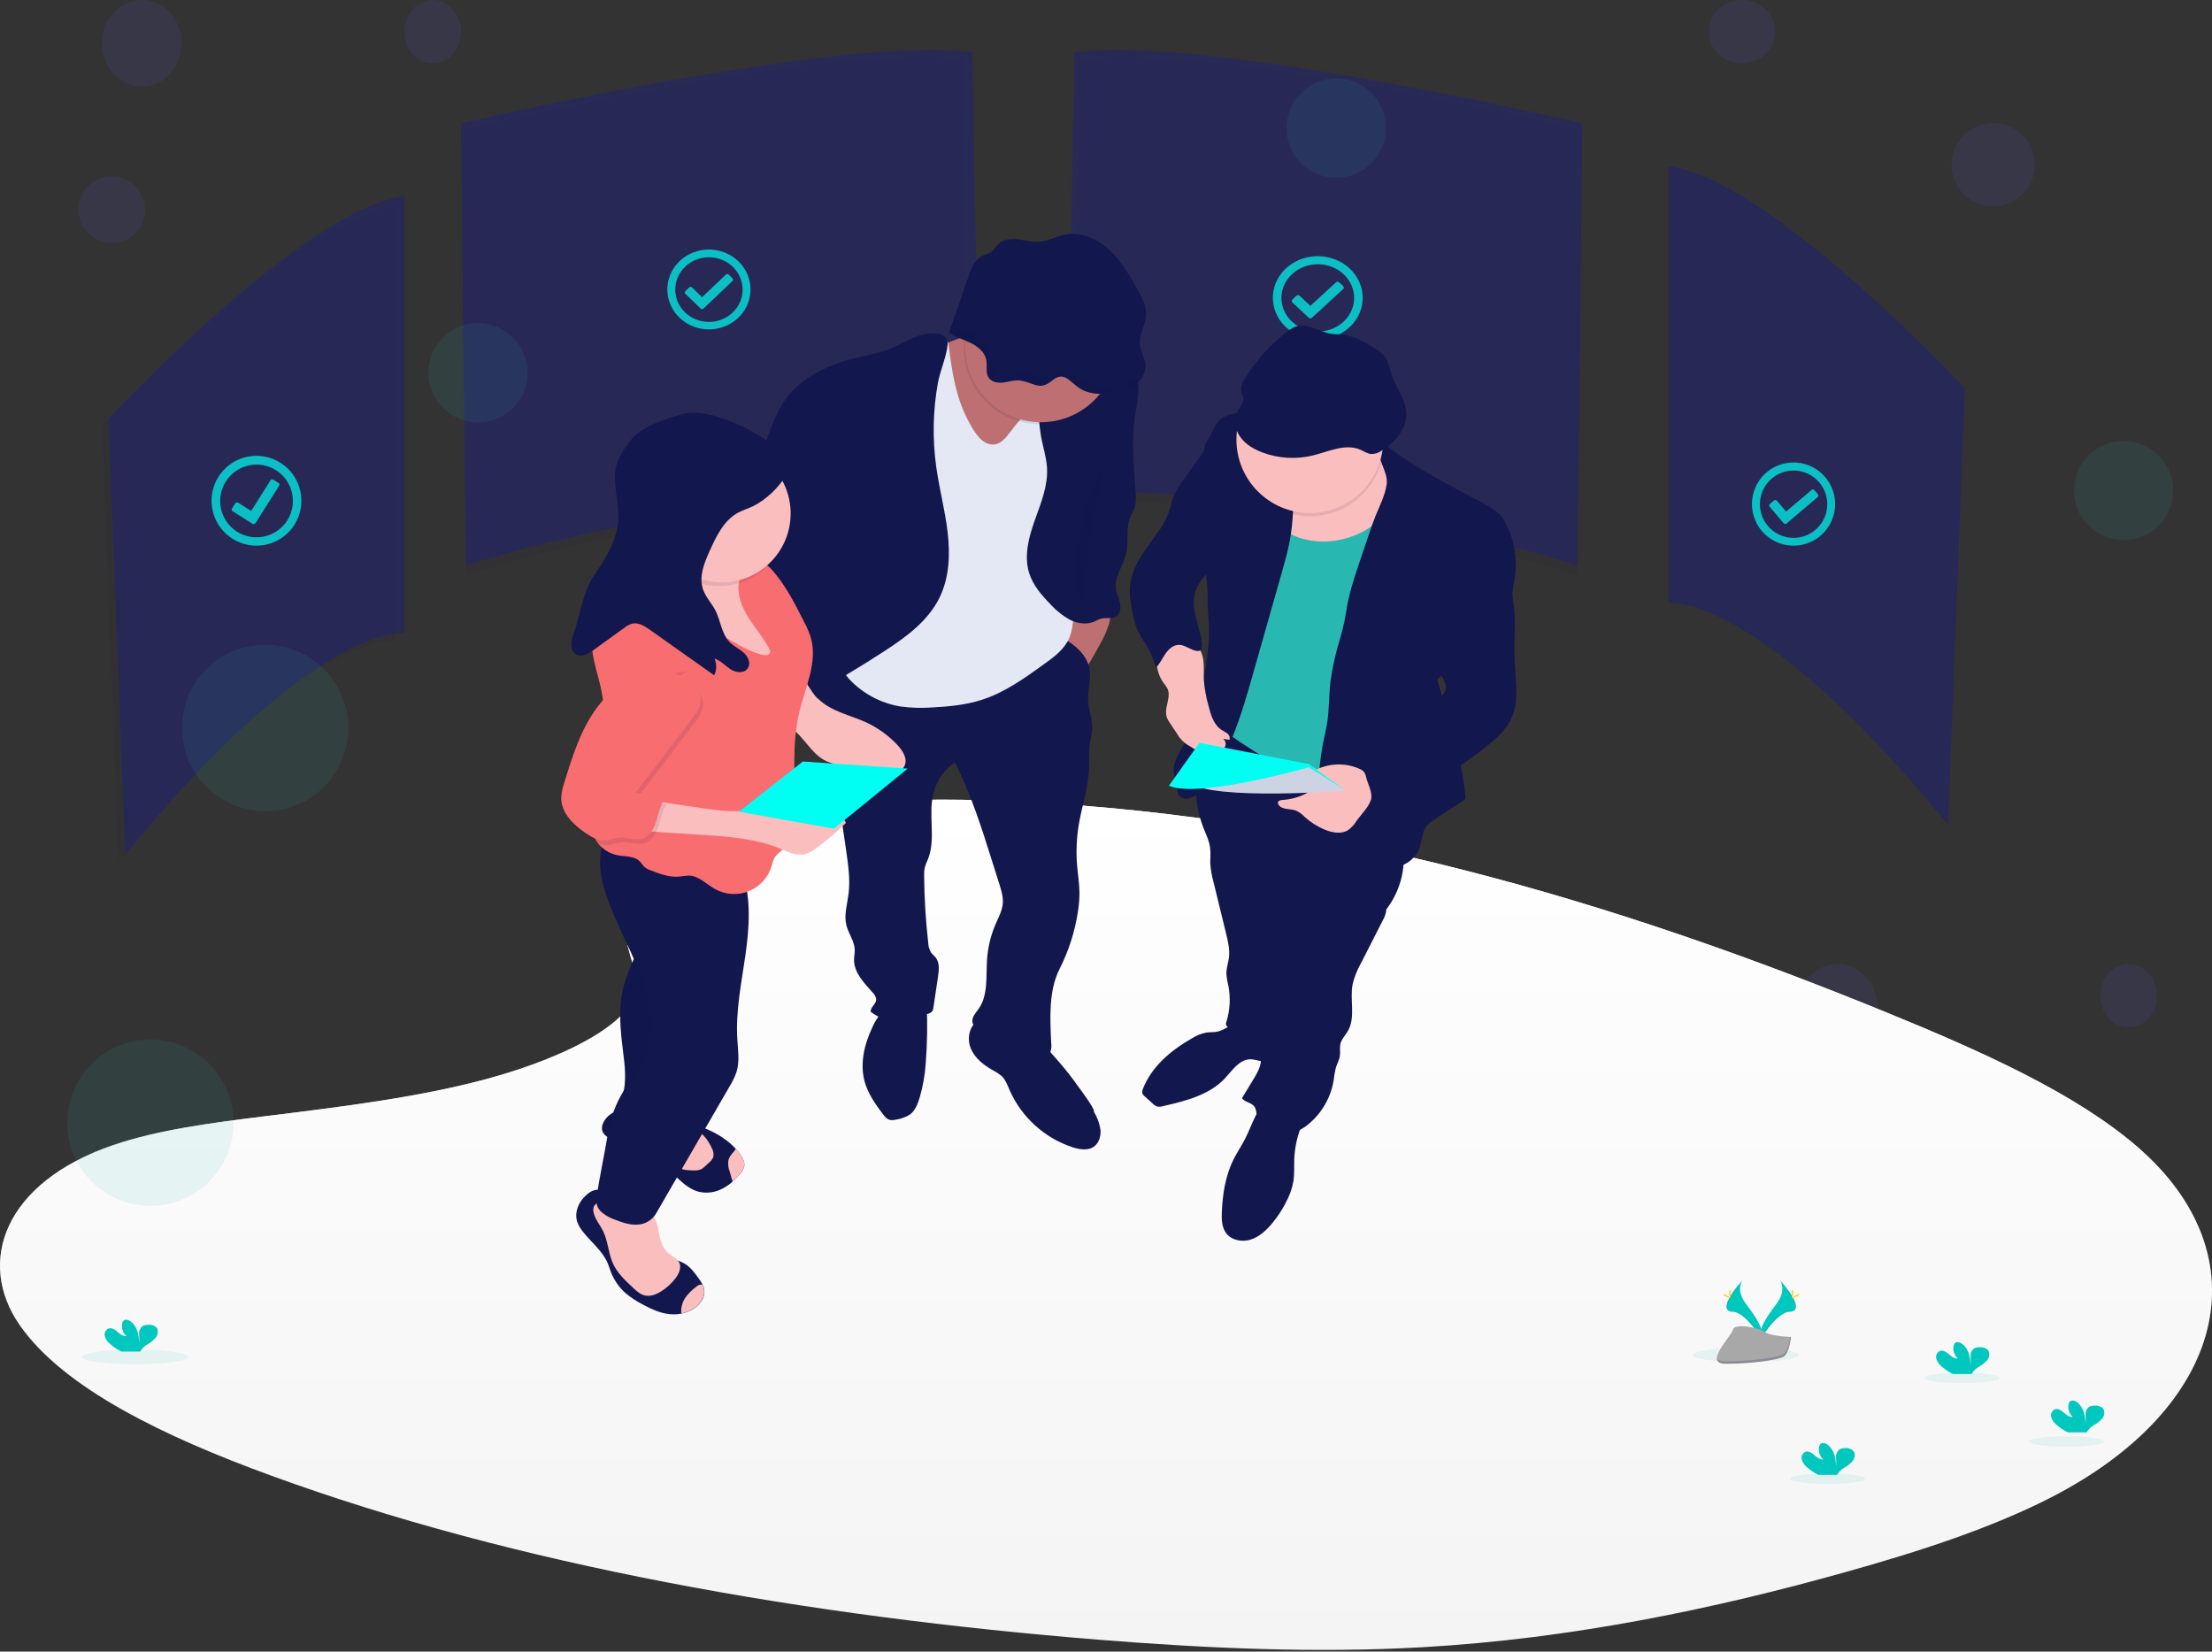 <svg width="592" height="442" viewBox="0 0 592 442" fill="none" xmlns="http://www.w3.org/2000/svg">
<rect x="0" y="0" width="592" height="442" fill="#333333" stroke="none"/>
<path opacity="0.1" d="M289.248 15.791L287.233 133.712C287.233 133.712 360.187 133.712 422.255 154.041L423.466 34.883C423.466 34.883 323.911 10.915 289.248 15.791Z" fill="#12174E" fill-opacity="0.4"/>
<path d="M287.494 14.007L285.452 131.171C285.452 131.171 359.36 131.171 422.239 151.37L423.466 32.976C423.466 32.976 322.61 9.161 287.494 14.007Z" fill="#0000E7" fill-opacity="0.19"/>
<path opacity="0.1" d="M257.615 15.791L259.63 133.711C259.63 133.711 186.677 133.711 124.609 154.041L123.397 34.914C123.397 34.914 222.952 10.914 257.615 15.791Z" fill="#12174E" fill-opacity="0.4"/>
<path d="M260.247 14.006L262.302 131.171C262.302 131.171 187.917 131.171 124.633 151.37L123.397 33.007C123.397 33.007 224.905 9.161 260.247 14.006Z" fill="#0000E7" fill-opacity="0.19"/>
<path opacity="0.1" d="M446.617 44.52V161.376C446.617 161.376 470.74 158.528 521.366 220.822L525.863 103.966C525.863 103.966 473.168 47.374 446.617 44.52Z" fill="#12174E" fill-opacity="0.4"/>
<path d="M446.617 44.52V161.376C446.617 161.376 470.74 158.528 521.366 220.822L525.863 103.966C525.863 103.966 473.168 47.374 446.617 44.52Z" fill="#0000E7" fill-opacity="0.19"/>
<path opacity="0.1" d="M105.589 55.206V171.473C105.589 171.473 81.736 168.639 31.675 230.617L27.233 114.355C27.233 114.355 79.335 58.05 105.589 55.206Z" fill="#12174E" fill-opacity="0.4"/>
<path d="M108.26 52.534V169.392C108.26 169.392 84.136 166.544 33.506 228.836L29.014 111.983C29.014 111.983 81.707 55.393 108.26 52.534Z" fill="#0000E7" fill-opacity="0.19"/>
<path opacity="0.1" d="M37.918 23.151C43.819 23.151 48.603 17.968 48.603 11.575C48.603 5.182 43.819 0 37.918 0C32.017 0 27.233 5.182 27.233 11.575C27.233 17.968 32.017 23.151 37.918 23.151Z" fill="#6C63FF"/>
<path opacity="0.1" d="M533.432 55.206C539.579 55.206 544.562 50.222 544.562 44.075C544.562 37.928 539.579 32.945 533.432 32.945C527.285 32.945 522.302 37.928 522.302 44.075C522.302 50.222 527.285 55.206 533.432 55.206Z" fill="#6C63FF"/>
<path opacity="0.1" d="M29.904 65C34.822 65 38.809 61.014 38.809 56.096C38.809 51.178 34.822 47.192 29.904 47.192C24.987 47.192 21 51.178 21 56.096C21 61.014 24.987 65 29.904 65Z" fill="#6C63FF"/>
<path opacity="0.1" d="M115.829 16.918C120.009 16.918 123.397 13.131 123.397 8.459C123.397 3.787 120.009 0 115.829 0C111.649 0 108.26 3.787 108.26 8.459C108.26 13.131 111.649 16.918 115.829 16.918Z" fill="#6C63FF"/>
<path opacity="0.1" d="M491.766 281.151C497.667 281.151 502.451 275.968 502.451 269.575C502.451 263.182 497.667 258 491.766 258C485.865 258 481.081 263.182 481.081 269.575C481.081 275.968 485.865 281.151 491.766 281.151Z" fill="#6C63FF"/>
<path opacity="0.1" d="M483.753 323C488.671 323 492.657 319.014 492.657 314.096C492.657 309.178 488.671 305.192 483.753 305.192C478.835 305.192 474.849 309.178 474.849 314.096C474.849 319.014 478.835 323 483.753 323Z" fill="#6C63FF"/>
<path opacity="0.1" d="M569.678 274.918C573.858 274.918 577.247 271.131 577.247 266.459C577.247 261.787 573.858 258 569.678 258C565.498 258 562.11 261.787 562.11 266.459C562.11 271.131 565.498 274.918 569.678 274.918Z" fill="#6C63FF"/>
<path opacity="0.1" d="M264.766 152.151C270.667 152.151 275.451 146.968 275.451 140.575C275.451 134.182 270.667 129 264.766 129C258.865 129 254.081 134.182 254.081 140.575C254.081 146.968 258.865 152.151 264.766 152.151Z" fill="#6C63FF"/>
<path opacity="0.1" d="M256.753 194C261.671 194 265.657 190.014 265.657 185.096C265.657 180.178 261.671 176.192 256.753 176.192C251.835 176.192 247.849 180.178 247.849 185.096C247.849 190.014 251.835 194 256.753 194Z" fill="#6C63FF"/>
<path opacity="0.1" d="M342.678 145.918C346.858 145.918 350.247 142.131 350.247 137.459C350.247 132.787 346.858 129 342.678 129C338.498 129 335.11 132.787 335.11 137.459C335.11 142.131 338.498 145.918 342.678 145.918Z" fill="#6C63FF"/>
<path opacity="0.1" d="M466.206 16.918C471.123 16.918 475.11 13.131 475.11 8.459C475.11 3.787 471.123 0 466.206 0C461.288 0 457.302 3.787 457.302 8.459C457.302 13.131 461.288 16.918 466.206 16.918Z" fill="#6C63FF"/>
<path opacity="0.7" d="M189.733 66.781C187.532 66.781 185.38 67.407 183.55 68.582C181.719 69.756 180.293 71.424 179.45 73.377C178.608 75.329 178.387 77.478 178.817 79.55C179.246 81.623 180.306 83.527 181.863 85.021C183.42 86.515 185.403 87.533 187.562 87.945C189.721 88.358 191.959 88.146 193.992 87.337C196.026 86.529 197.765 85.159 198.988 83.402C200.211 81.645 200.863 79.579 200.863 77.466C200.863 74.632 199.691 71.914 197.603 69.91C195.516 67.906 192.685 66.781 189.733 66.781ZM189.733 68.852C191.515 68.852 193.257 69.359 194.739 70.309C196.221 71.26 197.375 72.611 198.057 74.191C198.739 75.772 198.918 77.511 198.57 79.189C198.222 80.867 197.364 82.408 196.104 83.618C194.844 84.827 193.239 85.651 191.491 85.985C189.743 86.319 187.932 86.147 186.285 85.493C184.639 84.838 183.232 83.729 182.242 82.307C181.251 80.884 180.723 79.212 180.723 77.501C180.723 75.207 181.672 73.007 183.362 71.385C185.052 69.763 187.344 68.852 189.733 68.852ZM196.035 74.474L195.023 73.492C194.973 73.443 194.914 73.403 194.848 73.377C194.783 73.35 194.712 73.336 194.641 73.336C194.57 73.336 194.499 73.35 194.434 73.377C194.368 73.403 194.309 73.443 194.259 73.492L187.899 79.542L185.218 76.926C185.168 76.877 185.109 76.838 185.043 76.811C184.978 76.784 184.907 76.771 184.836 76.771C184.765 76.771 184.694 76.784 184.629 76.811C184.563 76.838 184.504 76.877 184.454 76.926L183.437 77.898C183.385 77.946 183.345 78.002 183.317 78.066C183.289 78.128 183.274 78.196 183.274 78.264C183.274 78.333 183.289 78.401 183.317 78.463C183.345 78.526 183.385 78.583 183.437 78.631L187.518 82.579C187.567 82.628 187.626 82.668 187.692 82.694C187.758 82.721 187.828 82.735 187.899 82.735C187.971 82.735 188.041 82.721 188.107 82.694C188.172 82.668 188.232 82.628 188.281 82.579L196.035 75.191C196.086 75.144 196.127 75.087 196.155 75.024C196.183 74.961 196.197 74.893 196.197 74.825C196.197 74.757 196.183 74.689 196.155 74.626C196.127 74.563 196.086 74.506 196.035 74.459V74.474Z" fill="#00FFF3"/>
<path opacity="0.7" d="M65.917 122.298C63.603 122.836 61.5 124.047 59.873 125.779C58.247 127.512 57.171 129.687 56.78 132.031C56.39 134.375 56.702 136.781 57.679 138.947C58.656 141.114 60.252 142.942 62.267 144.201C64.282 145.46 66.625 146.094 69 146.022C71.375 145.95 73.675 145.176 75.611 143.798C77.546 142.42 79.029 140.499 79.874 138.277C80.718 136.056 80.885 133.635 80.353 131.319C80 129.778 79.346 128.322 78.428 127.033C77.511 125.745 76.348 124.651 75.007 123.813C73.666 122.975 72.173 122.41 70.613 122.15C69.053 121.89 67.458 121.94 65.917 122.298ZM66.444 124.588C68.32 124.15 70.284 124.279 72.087 124.958C73.89 125.638 75.45 126.837 76.571 128.404C77.691 129.971 78.322 131.836 78.382 133.761C78.442 135.687 77.929 137.587 76.908 139.221C75.887 140.854 74.404 142.148 72.647 142.939C70.89 143.729 68.938 143.98 67.038 143.66C65.138 143.339 63.376 142.462 61.975 141.14C60.574 139.817 59.598 138.109 59.169 136.23C58.596 133.722 59.04 131.089 60.403 128.907C61.767 126.726 63.938 125.172 66.444 124.588ZM74.498 129.224L73.181 128.377C73.117 128.335 73.045 128.307 72.969 128.293C72.894 128.28 72.817 128.282 72.742 128.299C72.667 128.316 72.597 128.348 72.534 128.393C72.472 128.438 72.42 128.495 72.38 128.56L67.228 136.734L63.742 134.53C63.678 134.489 63.606 134.46 63.53 134.447C63.455 134.433 63.377 134.435 63.303 134.452C63.228 134.469 63.157 134.501 63.095 134.546C63.033 134.591 62.981 134.648 62.941 134.714L62.111 136.03C62.069 136.094 62.041 136.166 62.027 136.242C62.014 136.317 62.016 136.395 62.033 136.47C62.05 136.544 62.082 136.615 62.127 136.677C62.172 136.739 62.228 136.792 62.294 136.831L67.583 140.169C67.648 140.211 67.72 140.241 67.796 140.254C67.872 140.268 67.95 140.267 68.026 140.25C68.101 140.232 68.172 140.2 68.235 140.155C68.298 140.109 68.35 140.052 68.39 139.985L74.687 130.008C74.729 129.944 74.757 129.873 74.771 129.797C74.785 129.722 74.784 129.645 74.767 129.57C74.751 129.496 74.719 129.425 74.675 129.363C74.631 129.3 74.574 129.247 74.509 129.207L74.498 129.224Z" fill="#00FFF3"/>
<path opacity="0.7" d="M352.678 68.561C350.301 68.561 347.977 69.214 346 70.437C344.023 71.66 342.483 73.399 341.573 75.432C340.663 77.466 340.425 79.704 340.889 81.863C341.353 84.022 342.497 86.005 344.178 87.562C345.86 89.118 348.001 90.178 350.333 90.608C352.665 91.037 355.082 90.817 357.278 89.975C359.475 89.132 361.352 87.706 362.673 85.875C363.994 84.045 364.699 81.893 364.699 79.692C364.699 76.74 363.432 73.909 361.178 71.822C358.924 69.734 355.866 68.561 352.678 68.561ZM352.678 70.719C354.603 70.719 356.484 71.247 358.084 72.237C359.685 73.227 360.932 74.634 361.668 76.281C362.405 77.927 362.598 79.739 362.222 81.487C361.847 83.234 360.92 84.84 359.559 86.1C358.198 87.36 356.464 88.218 354.577 88.566C352.689 88.913 350.733 88.735 348.954 88.053C347.176 87.371 345.657 86.216 344.587 84.734C343.518 83.253 342.947 81.511 342.947 79.729C342.947 77.339 343.973 75.047 345.797 73.358C347.622 71.668 350.097 70.719 352.678 70.719ZM359.484 76.575L358.391 75.552C358.337 75.501 358.273 75.46 358.203 75.432C358.132 75.404 358.056 75.39 357.979 75.39C357.902 75.39 357.826 75.404 357.755 75.432C357.684 75.46 357.62 75.501 357.567 75.552L350.698 81.854L347.796 79.146C347.742 79.094 347.678 79.054 347.607 79.026C347.537 78.998 347.46 78.984 347.384 78.984C347.307 78.984 347.23 78.998 347.16 79.026C347.089 79.054 347.025 79.094 346.971 79.146L345.878 80.169C345.823 80.218 345.779 80.277 345.748 80.343C345.718 80.409 345.703 80.479 345.703 80.55C345.703 80.621 345.718 80.692 345.748 80.758C345.779 80.823 345.823 80.882 345.878 80.932L350.286 85.045C350.339 85.096 350.403 85.137 350.474 85.165C350.545 85.193 350.621 85.207 350.698 85.207C350.775 85.207 350.851 85.193 350.922 85.165C350.992 85.137 351.056 85.096 351.11 85.045L359.484 77.349C359.54 77.3 359.584 77.24 359.614 77.175C359.644 77.109 359.659 77.039 359.659 76.967C359.659 76.896 359.644 76.826 359.614 76.76C359.584 76.695 359.54 76.635 359.484 76.586V76.575Z" fill="#00FFF3"/>
<path opacity="0.7" d="M480.868 123.8C478.674 123.63 476.479 124.114 474.56 125.191C472.641 126.268 471.084 127.89 470.086 129.852C469.089 131.813 468.695 134.027 468.955 136.212C469.215 138.397 470.117 140.456 471.547 142.129C472.977 143.802 474.87 145.013 476.989 145.61C479.107 146.207 481.354 146.163 483.447 145.482C485.54 144.802 487.385 143.517 488.747 141.789C490.11 140.06 490.929 137.967 491.103 135.773C491.218 134.315 491.044 132.848 490.592 131.457C490.14 130.066 489.418 128.777 488.467 127.665C487.517 126.553 486.357 125.64 485.053 124.976C483.749 124.313 482.327 123.914 480.868 123.8ZM480.699 125.947C482.477 126.081 484.177 126.739 485.581 127.839C486.985 128.94 488.031 130.432 488.586 132.127C489.141 133.822 489.181 135.644 488.7 137.362C488.219 139.08 487.238 140.616 485.884 141.776C484.529 142.936 482.86 143.668 481.088 143.879C479.317 144.09 477.523 143.77 475.934 142.96C474.344 142.15 473.031 140.887 472.16 139.33C471.289 137.774 470.9 135.993 471.042 134.215C471.132 133.038 471.454 131.89 471.988 130.837C472.523 129.784 473.26 128.847 474.156 128.079C475.053 127.311 476.093 126.728 477.215 126.362C478.338 125.996 479.522 125.855 480.699 125.947ZM486.529 132.275L485.596 131.178C485.551 131.123 485.495 131.078 485.433 131.045C485.37 131.012 485.301 130.992 485.23 130.986C485.16 130.98 485.089 130.988 485.021 131.011C484.954 131.033 484.892 131.068 484.838 131.115L478.017 136.908L475.547 133.998C475.502 133.942 475.446 133.896 475.383 133.863C475.32 133.829 475.25 133.809 475.179 133.803C475.108 133.797 475.036 133.806 474.968 133.828C474.9 133.851 474.837 133.887 474.784 133.934L473.687 134.867C473.632 134.912 473.587 134.968 473.555 135.031C473.522 135.094 473.503 135.163 473.497 135.234C473.492 135.304 473.501 135.375 473.523 135.443C473.546 135.51 473.582 135.572 473.628 135.625L477.376 140.04C477.42 140.095 477.476 140.14 477.539 140.173C477.602 140.206 477.67 140.226 477.741 140.232C477.812 140.238 477.883 140.23 477.95 140.207C478.018 140.185 478.08 140.15 478.133 140.103L486.465 133.033C486.52 132.988 486.565 132.933 486.598 132.87C486.631 132.807 486.651 132.738 486.657 132.668C486.663 132.597 486.655 132.526 486.633 132.458C486.611 132.391 486.575 132.329 486.529 132.275Z" fill="#00FFF3"/>
<path d="M182.785 225.926C202.871 215.461 234.401 213.326 263.1 214.165C353.247 216.779 434.621 242.216 505.004 270.992C530.487 281.412 555.573 292.641 572.115 306.986C605.785 336.189 595.796 376.643 548.979 400.7C533.048 408.887 513.738 415.183 493.911 420.717C458.653 430.612 420.633 438.547 380.623 440.834C352.096 442.442 323.213 441.131 294.854 438.882C215.609 432.578 137.832 418.728 72.638 394.922C44.042 384.502 17.092 371.543 5.32 354.674C-6.451 337.805 1.074 316.446 30.274 306.461C42.356 302.337 56.786 300.469 70.923 298.723C91.728 296.147 112.867 293.601 131.641 288.364C151.036 282.952 173.999 272.486 170.161 260.511C166.025 247.659 162.722 236.377 182.785 225.926Z" fill="#F4F4F4"/>
<path d="M182.785 225.926C202.871 215.461 234.401 213.326 263.1 214.165C353.247 216.779 434.621 242.216 505.004 270.992C530.487 281.412 555.573 292.641 572.115 306.986C605.785 336.189 595.796 376.643 548.979 400.7C533.048 408.887 513.738 415.183 493.911 420.717C458.653 430.612 420.633 438.547 380.623 440.834C352.096 442.442 323.213 441.131 294.854 438.882C215.609 432.578 137.832 418.728 72.638 394.922C44.042 384.502 17.092 371.543 5.32 354.674C-6.451 337.805 1.074 316.446 30.274 306.461C42.356 302.337 56.786 300.469 70.923 298.723C91.728 296.147 112.867 293.601 131.641 288.364C151.036 282.952 173.999 272.486 170.161 260.511C166.025 247.659 162.722 236.377 182.785 225.926Z" fill="url(#paint0_linear)"/>
<path opacity="0.1" d="M36.19 365.076C44.027 365.076 50.381 364.204 50.381 363.129C50.381 362.054 44.027 361.183 36.19 361.183C28.353 361.183 22 362.054 22 363.129C22 364.204 28.353 365.076 36.19 365.076Z" fill="#28B8B1"/>
<path opacity="0.1" d="M467.259 364.553C475.096 364.553 481.449 363.681 481.449 362.606C481.449 361.531 475.096 360.66 467.259 360.66C459.422 360.66 453.068 361.531 453.068 362.606C453.068 363.681 459.422 364.553 467.259 364.553Z" fill="#28B8B1"/>
<path opacity="0.1" d="M553.044 387.149C558.616 387.149 563.133 386.528 563.133 385.761C563.133 384.995 558.616 384.374 553.044 384.374C547.472 384.374 542.956 384.995 542.956 385.761C542.956 386.528 547.472 387.149 553.044 387.149Z" fill="#28B8B1"/>
<path opacity="0.1" d="M525.089 370.134C530.66 370.134 535.177 369.513 535.177 368.747C535.177 367.98 530.66 367.359 525.089 367.359C519.517 367.359 515 367.98 515 368.747C515 369.513 519.517 370.134 525.089 370.134Z" fill="#28B8B1"/>
<path d="M519.533 365.597C518.9 365.078 518.438 364.38 518.207 363.595C518.104 363.199 518.14 362.781 518.309 362.409C518.478 362.037 518.769 361.734 519.134 361.55C519.987 361.225 520.896 361.814 521.59 362.416C522.284 363.018 523.07 363.687 523.973 363.564C523.509 363.143 523.162 362.608 522.967 362.013C522.771 361.418 522.732 360.783 522.855 360.168C522.893 359.914 522.999 359.674 523.162 359.475C523.635 358.971 524.494 359.192 525.059 359.585C526.858 360.856 527.362 363.3 527.374 365.498C527.462 364.682 527.462 363.858 527.374 363.042C527.339 362.635 527.404 362.226 527.564 361.851C527.723 361.475 527.972 361.144 528.289 360.887C528.716 360.653 529.197 360.539 529.683 360.555C530.085 360.498 530.494 360.526 530.884 360.637C531.275 360.748 531.637 360.94 531.949 361.2C532.63 361.937 532.452 363.171 531.857 363.982C531.187 364.724 530.396 365.347 529.517 365.824C528.844 366.222 528.271 366.768 527.841 367.42C527.793 367.511 527.752 367.605 527.718 367.703H522.646C521.519 367.144 520.471 366.435 519.533 365.597Z" fill="#00C8BE"/>
<path opacity="0.1" d="M489.089 397.134C494.66 397.134 499.177 396.513 499.177 395.747C499.177 394.98 494.66 394.359 489.089 394.359C483.517 394.359 479 394.98 479 395.747C479 396.513 483.517 397.134 489.089 397.134Z" fill="#28B8B1"/>
<path d="M483.533 392.597C482.9 392.078 482.438 391.38 482.207 390.595C482.104 390.199 482.14 389.781 482.309 389.409C482.478 389.037 482.769 388.734 483.134 388.55C483.987 388.225 484.896 388.814 485.59 389.416C486.284 390.018 487.07 390.687 487.973 390.564C487.509 390.143 487.162 389.608 486.967 389.013C486.771 388.418 486.732 387.783 486.855 387.168C486.893 386.914 486.999 386.674 487.162 386.475C487.635 385.971 488.494 386.192 489.059 386.585C490.858 387.856 491.362 390.3 491.374 392.498C491.462 391.682 491.462 390.858 491.374 390.042C491.339 389.635 491.404 389.226 491.564 388.851C491.723 388.475 491.972 388.144 492.289 387.887C492.716 387.653 493.197 387.539 493.683 387.555C494.085 387.498 494.494 387.526 494.884 387.637C495.275 387.748 495.637 387.94 495.949 388.2C496.63 388.937 496.452 390.171 495.857 390.982C495.187 391.724 494.396 392.347 493.517 392.824C492.844 393.222 492.271 393.768 491.841 394.42C491.793 394.511 491.752 394.605 491.718 394.703H486.646C485.519 394.144 484.471 393.435 483.533 392.597Z" fill="#00C8BE"/>
<path d="M29.383 359.592C28.748 359.076 28.285 358.377 28.057 357.59C27.955 357.196 27.991 356.778 28.16 356.407C28.329 356.036 28.62 355.734 28.984 355.552C29.838 355.226 30.746 355.816 31.44 356.412C32.134 357.007 32.926 357.689 33.829 357.56C33.363 357.14 33.015 356.606 32.818 356.011C32.621 355.415 32.582 354.779 32.705 354.164C32.742 353.91 32.851 353.671 33.018 353.476C33.491 352.973 34.345 353.188 34.91 353.587C36.709 354.852 37.212 357.271 37.224 359.5C37.315 358.684 37.315 357.86 37.224 357.044C37.189 356.637 37.254 356.228 37.414 355.853C37.573 355.477 37.822 355.146 38.139 354.889C38.568 354.661 39.048 354.549 39.533 354.563C39.933 354.5 40.341 354.523 40.732 354.628C41.122 354.734 41.486 354.921 41.799 355.177C42.487 355.908 42.309 357.142 41.707 357.953C41.041 358.709 40.25 359.345 39.367 359.832C38.695 360.23 38.121 360.776 37.691 361.428C37.641 361.518 37.599 361.612 37.568 361.711H32.496C31.369 361.146 30.322 360.434 29.383 359.592Z" fill="#00C8BE"/>
<path d="M550.294 381.223C549.661 380.704 549.198 380.006 548.967 379.221C548.865 378.826 548.901 378.407 549.07 378.035C549.238 377.663 549.529 377.36 549.894 377.177C550.748 376.851 551.657 377.441 552.351 378.042C553.044 378.644 553.83 379.313 554.733 379.191C554.269 378.769 553.922 378.235 553.725 377.641C553.528 377.046 553.488 376.41 553.609 375.795C553.652 375.54 553.76 375.301 553.923 375.101C554.395 374.598 555.255 374.819 555.82 375.212C557.619 376.483 558.122 378.926 558.135 381.125C558.233 380.309 558.243 379.486 558.165 378.669C558.13 378.262 558.195 377.853 558.355 377.477C558.514 377.101 558.763 376.771 559.08 376.513C559.507 376.28 559.988 376.165 560.474 376.182C560.876 376.125 561.285 376.153 561.676 376.264C562.066 376.375 562.428 376.566 562.74 376.827C563.422 377.563 563.243 378.798 562.648 379.608C561.978 380.35 561.187 380.973 560.308 381.45C559.636 381.848 559.062 382.394 558.632 383.047C558.584 383.137 558.543 383.232 558.509 383.329H553.437C552.299 382.773 551.241 382.064 550.294 381.223Z" fill="#00C8BE"/>
<path d="M466.338 342.613C466.338 342.613 464.435 345.1 467.216 348.851C469.998 352.603 472.282 355.778 471.361 358.117C471.361 358.117 467.167 351.148 463.753 351.05C460.339 350.951 462.58 346.807 466.338 342.613Z" fill="#00C8BE"/>
<path opacity="0.1" d="M466.338 342.613C466.17 342.852 466.037 343.115 465.945 343.393C462.617 347.304 460.843 350.957 464.042 351.05C467.026 351.136 470.606 356.465 471.459 357.804C471.459 357.908 471.398 358.013 471.361 358.111C471.361 358.111 467.167 351.142 463.753 351.043C460.339 350.945 462.58 346.807 466.338 342.613Z" fill="#12174E"/>
<path d="M462.801 345.781C462.801 346.659 462.899 347.366 463.022 347.366C463.145 347.366 463.237 346.659 463.237 345.781C463.237 344.903 463.114 345.321 462.998 345.321C462.881 345.321 462.801 344.909 462.801 345.781Z" fill="#FFD037"/>
<path d="M461.585 346.825C462.353 347.249 463.028 347.501 463.083 347.397C463.139 347.292 462.567 346.862 461.8 346.445C461.032 346.027 461.333 346.328 461.272 346.445C461.21 346.561 460.817 346.408 461.585 346.825Z" fill="#FFD037"/>
<path d="M476.378 342.613C476.378 342.613 478.281 345.1 475.5 348.851C472.718 352.603 470.434 355.778 471.361 358.117C471.361 358.117 475.549 351.148 478.963 351.05C482.377 350.951 480.136 346.807 476.378 342.613Z" fill="#00C8BE"/>
<path opacity="0.1" d="M476.377 342.613C476.545 342.852 476.677 343.115 476.77 343.393C480.098 347.304 481.872 350.957 478.673 351.05C475.689 351.136 472.109 356.465 471.256 357.804C471.284 357.908 471.319 358.011 471.36 358.111C471.36 358.111 475.548 351.142 478.962 351.043C482.376 350.945 480.135 346.807 476.377 342.613Z" fill="#12174E"/>
<path d="M479.914 345.781C479.914 346.659 479.816 347.366 479.693 347.366C479.57 347.366 479.478 346.659 479.478 345.781C479.478 344.903 479.601 345.321 479.718 345.321C479.834 345.321 479.914 344.909 479.914 345.781Z" fill="#FFD037"/>
<path d="M481.129 346.825C480.361 347.249 479.686 347.501 479.631 347.397C479.575 347.292 480.146 346.862 480.914 346.445C481.681 346.027 481.381 346.328 481.442 346.445C481.503 346.561 481.896 346.408 481.129 346.825Z" fill="#FFD037"/>
<path d="M479.306 357.792C479.306 357.792 473.995 357.632 472.392 356.49C470.79 355.348 464.213 353.985 463.796 355.815C463.378 357.645 455.813 364.915 461.806 364.964C467.799 365.013 475.757 364.03 477.353 363.054C478.95 362.078 479.306 357.792 479.306 357.792Z" fill="#A8A8A8"/>
<path opacity="0.2" d="M461.721 364.325C467.72 364.374 475.665 363.392 477.268 362.415C478.496 361.679 478.969 359.014 479.11 357.786H479.282C479.282 357.786 478.95 362.084 477.348 363.048C475.745 364.012 467.806 365.007 461.801 364.957C460.069 364.957 459.473 364.343 459.504 363.416C459.768 363.975 460.431 364.319 461.721 364.325Z" fill="#12174E"/>
<path opacity="0.1" d="M127.916 113.046C135.251 113.046 141.198 107.1 141.198 99.765C141.198 92.43 135.251 86.483 127.916 86.483C120.581 86.483 114.635 92.43 114.635 99.765C114.635 107.1 120.581 113.046 127.916 113.046Z" fill="#28B8B1"/>
<path opacity="0.1" d="M357.631 47.563C364.966 47.563 370.912 41.617 370.912 34.281C370.912 26.946 364.966 21 357.631 21C350.296 21 344.35 26.946 344.35 34.281C344.35 41.617 350.296 47.563 357.631 47.563Z" fill="#28B8B1"/>
<path opacity="0.1" d="M568.334 144.552C575.669 144.552 581.615 138.606 581.615 131.271C581.615 123.936 575.669 117.989 568.334 117.989C560.999 117.989 555.053 123.936 555.053 131.271C555.053 138.606 560.999 144.552 568.334 144.552Z" fill="#28B8B1"/>
<path opacity="0.1" d="M70.972 217.091C83.265 217.091 93.23 207.125 93.23 194.832C93.23 182.539 83.265 172.574 70.972 172.574C58.679 172.574 48.713 182.539 48.713 194.832C48.713 207.125 58.679 217.091 70.972 217.091Z" fill="#28B8B1"/>
<path opacity="0.1" d="M40.259 322.7C52.552 322.7 62.517 312.734 62.517 300.441C62.517 288.148 52.552 278.183 40.259 278.183C27.966 278.183 18 288.148 18 300.441C18 312.734 27.966 322.7 40.259 322.7Z" fill="#28B8B1"/>
<path d="M325.124 276.188C324.338 276.261 323.54 276.224 322.76 276.347C321.451 276.608 320.202 277.11 319.076 277.827C313.488 281.008 308.214 285.38 305.899 291.372C305.709 291.741 305.648 292.163 305.727 292.57C305.864 292.905 306.089 293.198 306.378 293.417L308.552 295.394C308.826 295.68 309.154 295.909 309.516 296.07C310.102 296.223 310.72 296.204 311.296 296.015C317.271 294.645 323.62 293.067 327.814 288.597C329.803 286.479 331.639 283.562 334.568 283.482C335.796 283.482 336.944 283.955 338.154 284.096C339.364 284.237 340.819 283.722 341.107 282.543C341.201 281.956 341.133 281.356 340.911 280.805L339.106 274.794C338.614 273.148 333.659 273.062 332.007 273.357C329.49 273.793 327.795 275.942 325.124 276.188Z" fill="#12174E"/>
<path d="M346.393 310.051C346.307 312.108 346.473 314.189 346.135 316.228C345.838 317.835 345.324 319.395 344.606 320.864C343.502 323.226 342.099 325.436 340.431 327.44C338.878 329.282 337.017 331.014 334.714 331.738C332.412 332.463 329.581 331.941 328.144 330.001C326.972 328.423 326.916 326.316 327.002 324.345C327.211 319.501 327.972 314.589 330.146 310.253C331.079 308.411 332.264 306.655 333.216 304.795C335.206 300.933 336.342 296.352 339.774 293.687C341.927 294.682 344.23 295.315 346.59 295.56C347.505 295.658 350.12 295.719 350.427 296.892C350.636 297.684 348.917 299.901 348.585 300.681C347.275 303.639 346.531 306.818 346.393 310.051Z" fill="#12174E"/>
<path d="M322.054 221.496C322.791 223.375 323.724 225.217 323.896 227.219C324.019 228.447 323.896 229.675 323.896 230.903C323.999 232.586 324.279 234.253 324.731 235.877L328.151 249.877C328.661 251.97 329.17 254.12 328.906 256.256C328.728 257.681 328.212 259.062 328.219 260.493C328.284 261.578 328.457 262.654 328.734 263.705C329.382 266.951 329.205 270.308 328.219 273.468C328.118 273.706 328.082 273.966 328.114 274.223C328.2 274.622 328.587 274.868 328.937 275.058C332.619 277.073 336.633 278.41 340.788 279.006C344.538 270.085 347.157 260.731 348.586 251.16C349.458 245.363 349.881 239.493 350.999 233.74C351.024 233.408 351.166 233.095 351.398 232.856C351.816 232.506 352.448 232.727 352.939 232.96C359.214 235.978 365.251 239.467 370.998 243.399C373.019 240.782 374.44 237.753 375.16 234.526C375.88 231.299 375.883 227.954 375.167 224.726C374.445 221.943 373.416 219.249 372.097 216.695C370.692 213.587 368.941 210.648 366.878 207.932C362.322 202.222 355.641 198.575 348.764 196.1C344.582 194.59 340.278 193.472 335.98 192.33C333.573 191.685 329.539 189.585 327.199 191.219C324.743 192.919 323.11 197.138 322.103 199.815C320.86 203.135 320.183 206.641 320.101 210.186C320 214.048 320.664 217.892 322.054 221.496Z" fill="#12174E"/>
<path d="M371.416 238.376C370.133 239.776 371.213 242.011 370.968 243.902C370.807 244.756 370.502 245.576 370.065 246.327L364.189 257.865C363.207 259.596 362.471 261.456 362.003 263.391C361.198 267.554 362.85 272.233 360.738 275.911C360.056 277.096 359 278.116 358.718 279.454C358.509 280.431 358.718 281.45 358.613 282.438C358.472 283.599 357.852 284.643 357.508 285.76C357.24 286.834 357.049 287.926 356.937 289.027C356.192 293.723 353.733 297.975 350.035 300.964C347.917 302.759 345.196 303.685 342.421 303.555C339.683 303.321 336.963 301.461 336.404 298.772C336.214 297.857 336.25 296.837 335.679 296.094C334.869 295.032 333.162 294.989 332.382 293.902L335.403 288.929C336.343 287.387 337.3 285.779 337.454 283.98C337.638 281.775 336.576 279.577 336.957 277.397C337.282 275.524 338.627 273.965 339.032 272.11C339.535 269.808 338.528 267.481 337.982 265.184C336.643 259.529 338.142 253.634 339.634 247.991C341.617 240.525 343.649 232.942 347.665 226.341C355.678 230.657 363.047 234.802 371.416 238.376Z" fill="#12174E"/>
<path d="M371.489 121.416C371.968 122.717 371.711 124.16 371.618 125.542C371.404 128.612 372.054 131.682 371.907 134.795C371.76 137.908 370.802 140.88 370.139 143.908C368.254 152.547 368.708 161.549 367.001 170.225C364.895 180.97 359.51 190.979 358.448 201.884C358.11 205.347 358.153 209.056 356.255 211.979C344.981 207.016 334.323 200.755 324.498 193.324C326.659 177.292 328.796 161.18 328.508 145.007C328.368 143.057 328.504 141.097 328.913 139.186C329.425 137.58 330.161 136.054 331.099 134.654C333.475 130.792 336.091 127.083 338.7 123.381C340.371 121.01 342.176 118.524 344.841 117.412C347.506 116.301 350.662 116.798 353.566 117.326C357.062 117.965 360.554 118.603 364.041 119.242C366.221 119.641 370.556 118.88 371.489 121.416Z" fill="#28B8B1"/>
<path d="M287.411 182.849C285.978 181.416 284.416 180.119 282.744 178.974C284.924 176.322 284.494 172.484 285.028 169.088C285.466 166.883 286.131 164.728 287.012 162.659C287.233 162.076 287.546 161.431 288.154 161.278C288.527 161.232 288.906 161.291 289.247 161.45C291.089 162.101 294.933 162.064 296.363 163.255C298.089 164.704 296.511 167.737 295.86 169.549C295.399 170.765 288.326 183.77 287.411 182.849Z" fill="#BE6F72"/>
<path d="M292.759 297.518C293.684 299.016 294.288 300.688 294.533 302.431C294.681 304.175 294.042 306.084 292.556 307.005C291.07 307.926 288.94 307.619 287.171 307.067C283.42 305.847 279.969 303.849 277.044 301.204C274.118 298.558 271.784 295.325 270.193 291.716C269.635 290.426 269.15 289.057 268.161 288.062C267.427 287.417 266.611 286.87 265.736 286.435C263.322 285.072 260.995 283.279 259.878 280.737C258.76 278.195 259.264 274.799 261.579 273.289C262.3 272.872 263.097 272.603 263.924 272.498C264.75 272.392 265.59 272.453 266.393 272.675C267.993 273.129 269.525 273.796 270.949 274.658C273.331 275.954 276.242 277.071 278.317 278.797C280.159 280.313 281.811 282.364 283.383 284.151C285.183 286.207 286.87 288.359 288.436 290.598C288.94 291.255 293.183 296.923 292.759 297.518Z" fill="#12174E"/>
<path d="M247.75 284.631C247.541 287.72 246.996 290.778 246.123 293.749C245.626 295.419 244.969 297.157 243.587 298.219C242.418 298.977 241.094 299.461 239.713 299.637C239.231 299.768 238.727 299.799 238.233 299.73C237.385 299.551 236.784 298.821 236.262 298.127C234.211 295.413 232.215 292.545 231.35 289.254C230.122 284.483 231.35 279.368 233.48 274.911C234.246 273.113 235.363 271.487 236.765 270.127C238.498 268.703 240.58 267.768 242.795 267.419C245.061 266.965 247.842 265.995 248.008 268.752C248.251 274.045 248.164 279.348 247.75 284.631Z" fill="#12174E"/>
<path d="M281.724 169.217C285.961 171.409 290.664 174.197 291.549 178.882C292.095 181.743 291.045 184.672 291.217 187.583C291.37 190.143 292.445 192.618 292.31 195.172C292.167 196.379 291.962 197.578 291.696 198.764C291.334 201.03 291.549 203.339 291.456 205.629C291.254 210.787 289.528 215.748 288.693 220.839C288.102 224.473 287.964 228.167 288.282 231.836C288.485 234.206 288.896 236.564 288.896 238.946C288.896 240.662 288.754 242.375 288.472 244.067C287.649 249.384 285.991 254.538 283.56 259.338C280.607 265.153 281.024 272.656 281.337 279.171C281.474 280.069 281.359 280.987 281.006 281.824C280.232 283.23 278.304 283.433 276.708 283.298C270.787 282.757 265.297 279.976 261.357 275.524C260.782 274.964 260.392 274.242 260.239 273.455C260.104 272.141 261.16 271.06 261.922 269.973C264.513 266.289 263.856 261.297 264.163 256.772C264.387 253.479 265.174 250.25 266.49 247.223C267.251 245.473 268.203 243.748 268.375 241.844C268.535 240.07 267.994 238.314 267.46 236.619L265.618 230.774C262.763 221.692 259.889 212.555 255.567 204.076C252.73 205.921 250.701 208.774 249.887 212.058C248.278 217.842 250.568 224.302 248.376 229.865C248.013 230.636 247.712 231.435 247.474 232.253C247.345 232.96 247.295 233.679 247.326 234.396C247.383 240.382 247.748 246.36 248.419 252.308C248.452 253.208 248.705 254.087 249.156 254.868C249.518 255.39 250.046 255.777 250.433 256.274C251.508 257.668 251.305 259.621 251.047 261.358L249.819 269.574C249.797 269.991 249.659 270.393 249.42 270.735C249.131 271.015 248.769 271.21 248.376 271.299C244.475 272.511 240.361 272.888 236.304 272.405C235.107 272.263 234.02 271.459 233.019 270.784C232.915 269.556 234.444 268.739 234.499 267.517C234.44 266.793 234.103 266.12 233.56 265.638C231.276 263.059 228.549 260.321 228.574 256.876C228.574 255.973 228.789 255.071 228.758 254.168C228.678 251.853 227.082 249.87 226.523 247.641C225.835 244.884 226.75 242.023 227.1 239.204C227.579 235.409 227.014 231.566 226.486 227.777L224.429 213.876C224.19 211.718 223.763 209.585 223.152 207.502C222.378 205.451 221.469 203.453 220.432 201.521C218.467 197.53 216.852 193.379 215.243 189.241C214.732 188.116 214.411 186.915 214.292 185.686C214.199 183.579 215.286 181.59 216.637 179.969C219.167 176.957 222.621 174.863 226.462 174.013C227.104 173.834 227.778 173.806 228.433 173.933C228.983 174.116 229.499 174.387 229.962 174.737C234.708 177.842 240.109 179.805 245.741 180.473C251.374 181.141 257.084 180.496 262.425 178.587C263.039 179.054 264.175 178.851 264.881 178.52C266.852 177.617 268.461 176.113 270.193 174.836C273.416 172.392 277.764 170.071 281.724 169.217Z" fill="#12174E"/>
<path d="M154.455 326.907C154.781 327.847 155.272 328.723 155.905 329.492C158.127 332.39 161.228 334.705 162.659 338.088C162.96 338.813 163.181 339.574 163.457 340.311C164.297 342.535 165.667 344.52 167.448 346.095C168.807 347.223 170.283 348.201 171.851 349.012C174.565 350.492 177.5 351.83 180.582 351.75C181.202 351.737 181.819 351.663 182.424 351.529C183.384 351.33 184.309 350.991 185.169 350.522C187.152 349.429 188.853 347.292 188.46 345.064C188.381 344.639 188.247 344.226 188.061 343.835C187.735 343.214 187.36 342.621 186.937 342.061C185.9 340.624 184.831 339.15 183.315 338.229C181.608 337.186 179.459 336.928 177.924 335.638C177.318 335.09 176.795 334.457 176.37 333.759C174.979 331.621 173.942 329.271 173.3 326.802C172.833 324.96 172.52 322.94 171.175 321.589C169.831 320.238 167.982 319.931 166.189 319.624C165.584 319.499 164.966 319.44 164.347 319.446C163.469 319.477 162.561 319.729 161.738 319.317C160.915 318.906 160.639 318.323 159.644 318.402C158.852 318.509 158.106 318.835 157.489 319.342C155.155 321.067 153.608 324.137 154.455 326.907Z" fill="#12174E"/>
<path d="M176.271 329.7C176.67 331.781 177.284 333.998 178.893 335.355C179.918 336.239 181.349 336.792 181.859 338.038C182.368 339.285 181.711 340.85 180.864 341.992C179.782 343.437 178.441 344.667 176.91 345.621C175.608 346.426 174.054 347.04 172.562 346.684C171.334 346.395 170.364 345.511 169.449 344.657C167.349 342.711 165.2 340.691 164.021 338.081C162.793 335.33 162.732 332.143 161.393 329.436C160.613 327.858 159.41 326.476 158.937 324.781C158.725 324.169 158.725 323.503 158.937 322.89C159.166 322.452 159.512 322.086 159.937 321.833C160.363 321.58 160.85 321.451 161.344 321.459C162.333 321.492 163.308 321.7 164.224 322.073C166.996 323.062 169.833 323.856 172.716 324.45C173.864 324.665 174.558 324.658 175.172 325.77C175.739 327.015 176.11 328.341 176.271 329.7Z" fill="#FBBEBE"/>
<path d="M183.394 347.298C182.938 347.994 182.616 348.769 182.442 349.582C182.297 350.215 182.274 350.869 182.374 351.51C183.334 351.311 184.259 350.972 185.119 350.503C187.102 349.41 188.803 347.273 188.41 345.044C188.331 344.62 188.197 344.207 188.011 343.816C187.718 343.751 187.413 343.763 187.126 343.853C186.84 343.942 186.581 344.105 186.378 344.326C185.234 345.155 184.228 346.158 183.394 347.298Z" fill="#FBBEBE"/>
<path d="M161.387 300.644C161.12 301.219 161.04 301.864 161.16 302.486C161.442 303.714 162.701 304.42 163.837 304.979L174.638 310.26C175.387 310.606 176.117 310.994 176.824 311.42C178.666 312.55 180.115 314.147 181.687 315.608C183.259 317.069 185.009 318.439 187.09 318.954C189.168 319.41 191.34 319.125 193.23 318.15C194.249 317.642 195.195 317 196.043 316.24C196.776 315.597 197.454 314.892 198.069 314.134C198.597 313.577 198.975 312.894 199.168 312.151C199.371 311.027 198.812 309.922 198.161 308.995C197.786 308.46 197.376 307.952 196.933 307.472C192.837 302.947 186.126 300.601 180.354 299.68C178.058 299.312 175.878 298.452 173.668 297.752C171.457 297.052 169.118 296.524 166.821 296.849C164.525 297.175 162.265 298.495 161.387 300.644Z" fill="#12174E"/>
<path opacity="0.1" d="M161.387 300.644C161.12 301.219 161.04 301.864 161.16 302.486C161.442 303.714 162.701 304.42 163.837 304.979L174.638 310.26C175.387 310.606 176.117 310.994 176.824 311.42C178.666 312.55 180.115 314.147 181.687 315.608C183.259 317.069 185.009 318.439 187.09 318.954C189.168 319.41 191.34 319.125 193.23 318.15C194.249 317.642 195.195 317 196.043 316.24C196.776 315.597 197.454 314.892 198.069 314.134C198.597 313.577 198.975 312.894 199.168 312.151C199.371 311.027 198.812 309.922 198.161 308.995C197.786 308.46 197.376 307.952 196.933 307.472C192.837 302.947 186.126 300.601 180.354 299.68C178.058 299.312 175.878 298.452 173.668 297.752C171.457 297.052 169.118 296.524 166.821 296.849C164.525 297.175 162.265 298.495 161.387 300.644Z" fill="#12174E"/>
<path d="M188.417 304.016C189.247 304.948 189.93 306.002 190.443 307.141C190.904 307.887 191.068 308.779 190.903 309.64C190.662 310.22 190.275 310.727 189.78 311.114L188.705 312.109C188.381 312.446 188.003 312.728 187.588 312.944C187 313.164 186.372 313.258 185.746 313.22C184.303 313.22 182.749 313.22 181.576 312.354C179.974 311.2 179.685 308.811 180.416 306.975C181.147 305.139 182.676 303.752 184.217 302.511C185.469 301.498 187.539 303.088 188.417 304.016Z" fill="#FBBEBE"/>
<path d="M194.975 310.364C194.776 311.382 194.872 312.437 195.251 313.403C195.521 314.324 195.785 315.245 196.049 316.185C196.049 316.185 196.049 316.185 196.049 316.221C196.783 315.578 197.461 314.873 198.075 314.115C198.603 313.558 198.982 312.875 199.175 312.132C199.377 311.008 198.818 309.903 198.167 308.976C197.793 308.441 197.382 307.933 196.939 307.453C196.651 307.828 196.399 308.196 196.19 308.436C195.653 308.985 195.239 309.642 194.975 310.364Z" fill="#FBBEBE"/>
<path d="M166.759 264.601C165.488 269.943 166.028 275.53 166.704 280.983C167.22 285.134 167.797 289.432 166.569 293.429C166.114 294.922 165.396 296.438 165.672 297.979C166.194 300.884 169.694 302.001 172.592 302.548C173.429 302.76 174.297 302.812 175.153 302.701C176.011 302.468 176.808 302.048 177.486 301.473C181.606 298.478 184.735 294.319 186.469 289.53C187.569 286.325 187.919 282.917 188.256 279.546C188.821 273.873 189.392 268.131 188.563 262.495C188.318 260.837 187.949 259.197 187.796 257.527C187.602 254.622 187.763 251.705 188.275 248.839C189.332 241.739 190.933 234.73 193.064 227.876C187.217 228.652 181.274 227.579 176.068 224.806C177.075 225.346 175.92 233.961 175.798 235.17C175.425 238.777 174.774 242.349 173.851 245.855C172.138 252.406 168.313 258.092 166.759 264.601Z" fill="#12174E"/>
<path opacity="0.1" d="M166.759 264.601C165.488 269.943 166.028 275.53 166.704 280.983C167.22 285.134 167.797 289.432 166.569 293.429C166.114 294.922 165.396 296.438 165.672 297.979C166.194 300.884 169.694 302.001 172.592 302.548C173.429 302.76 174.297 302.812 175.153 302.701C176.011 302.468 176.808 302.048 177.486 301.473C181.606 298.478 184.735 294.319 186.469 289.53C187.569 286.325 187.919 282.917 188.256 279.546C188.821 273.873 189.392 268.131 188.563 262.495C188.318 260.837 187.949 259.197 187.796 257.527C187.602 254.622 187.763 251.705 188.275 248.839C189.332 241.739 190.933 234.73 193.064 227.876C187.217 228.652 181.274 227.579 176.068 224.806C177.075 225.346 175.92 233.961 175.798 235.17C175.425 238.777 174.774 242.349 173.851 245.855C172.138 252.406 168.313 258.092 166.759 264.601Z" fill="#12174E"/>
<path d="M198.64 233.298C201.096 240.414 200.556 248.188 199.494 255.642C198.431 263.096 196.866 270.551 197.326 278.06C197.504 281.008 197.983 284.035 197.123 286.853C196.646 288.228 196.013 289.545 195.238 290.777L175.645 324.659C175.145 325.538 174.435 326.279 173.577 326.815C172.719 327.351 171.742 327.665 170.733 327.729C168.639 327.876 166.582 327.189 164.629 326.421C163.332 325.991 162.126 325.323 161.074 324.45C160.552 324.016 160.144 323.462 159.883 322.835C159.622 322.208 159.517 321.528 159.576 320.852C160.454 314.97 161.774 308.946 162.75 303.045C163.414 299.041 164.862 295.208 167.012 291.765C168.528 289.309 170.395 287.105 171.703 284.551C175.461 277.231 174.159 268.303 171.261 260.604C168.362 252.904 164.046 245.756 161.743 237.884C161.061 235.694 160.67 233.423 160.583 231.13C160.554 228.763 160.993 226.413 161.874 224.215C162.755 222.017 164.06 220.014 165.716 218.322C166.199 217.774 166.808 217.353 167.491 217.093C168.288 216.908 169.119 216.923 169.91 217.136C180.821 219.255 195.036 222.786 198.64 233.298Z" fill="#12174E"/>
<path d="M374.762 127.052C375.118 129.742 374.148 132.462 372.766 134.789C367.541 143.508 355.494 147.364 346.179 143.306C342.341 141.629 339.093 138.866 335.912 136.14C334.844 135.219 333.733 134.255 333.192 132.953C332.241 130.651 333.389 127.906 335.262 126.26C337.134 124.615 339.56 123.804 341.973 123.073C349.937 120.593 372.865 112.77 374.762 127.052Z" fill="#FBBEBE"/>
<path d="M370.102 118.517C377.353 124.35 387.908 129.907 396.124 134.23C398.918 135.703 402.019 137.361 403.026 140.37C403.566 141.979 403.388 143.729 403.21 145.424C402.866 148.684 402.51 151.994 401.251 155.021C399.771 158.564 397.156 161.486 395.056 164.704C391.372 170.341 389.21 176.985 384.66 181.964C387.73 192.163 391.089 202.35 392.182 212.936C392.242 213.227 392.21 213.53 392.09 213.802C391.964 213.98 391.801 214.129 391.611 214.238L383.972 219.248C383.14 219.734 382.394 220.357 381.768 221.09C380.417 222.846 380.595 225.315 379.76 227.359C379.302 228.357 378.648 229.253 377.835 229.991C377.023 230.73 376.069 231.297 375.032 231.658C372.945 232.377 370.721 232.612 368.53 232.345C365.74 232.17 363.053 231.224 360.768 229.613C358.822 228.139 357.434 226.07 356.096 224.031C355.104 222.641 354.279 221.139 353.64 219.555C352.823 217.295 352.774 214.833 352.804 212.426C352.825 207.846 353.263 203.277 354.112 198.776C354.468 196.99 354.911 195.227 355.193 193.428C355.758 189.805 355.647 186.109 356.065 182.468C356.635 178.372 357.549 174.332 358.797 170.39C359.48 167.948 360.013 165.467 360.394 162.96C361.112 158.551 362.543 154.296 363.974 150.066L366.43 142.814C366.952 141.248 367.48 139.688 368.1 138.16C369.254 135.304 370.74 132.523 371.133 129.477C371.569 126.155 367.983 122.213 369.193 119.094C369.291 118.75 369.825 118.296 370.102 118.517Z" fill="#12174E"/>
<path d="M401.061 138.658C402.762 139.425 403.702 141.255 404.31 143.023C405.68 147.009 406.01 151.278 405.267 155.427C405.028 156.47 404.863 157.529 404.776 158.595C404.789 159.831 404.91 161.064 405.138 162.279C405.752 166.977 405.138 171.748 405.341 176.488C405.55 181.818 406.71 187.448 404.475 192.293C402.989 195.511 400.177 197.905 397.402 200.079C387.069 208.132 375.668 214.712 363.526 219.63C365.62 217.112 365.656 213.324 364.263 210.358C362.869 207.392 360.278 205.163 357.508 203.432C361.033 202.648 364.447 201.429 367.67 199.803C374.105 196.536 379.619 191.753 385.066 187.019C385.869 186.441 386.495 185.65 386.871 184.734C387.424 182.892 385.901 181.142 384.845 179.527C381.646 174.615 382.389 168.199 383.727 162.513C385.219 156.28 387.411 150.072 391.409 145.062C393.902 141.93 397.156 139.523 401.061 138.658Z" fill="#12174E"/>
<path d="M362.985 219.783C362.433 220.682 361.717 221.47 360.873 222.104C359.031 223.332 356.501 222.865 354.444 221.993C352.532 221.183 350.769 220.06 349.225 218.671C348.561 217.966 347.777 217.384 346.91 216.952C345.301 216.338 343.054 216.799 342.151 215.319C342.046 215.163 341.994 214.978 342.004 214.791C342.059 214.257 342.759 214.109 343.299 214.079C345.806 213.913 348.239 213.162 350.404 211.886C349.712 211.387 349.121 210.762 348.66 210.044C348.469 209.794 348.365 209.488 348.365 209.172C348.44 208.83 348.628 208.523 348.899 208.301C350.873 206.438 353.357 205.205 356.033 204.759C358.71 204.313 361.46 204.673 363.931 205.795C364.413 205.99 364.836 206.308 365.159 206.716C365.386 207.093 365.538 207.51 365.607 207.944C366.006 209.664 367.449 212.243 366.927 213.98C366.35 215.976 364.17 218.094 362.985 219.783Z" fill="#FBBEBE"/>
<path d="M321.114 212.04C328.752 203.216 332.166 191.605 335.335 180.374L337.6 172.392L343.065 153.167C343.87 150.33 344.674 147.493 345.208 144.601C346.123 139.609 346.209 134.506 346.154 129.434C346.076 127.332 345.594 125.264 344.735 123.343C344.201 122.017 343.943 120.605 343.507 119.235C342.953 117.326 342.123 115.508 341.045 113.838C340.745 113.342 340.37 112.894 339.934 112.512C339.178 111.998 338.322 111.651 337.422 111.493C335.47 110.912 333.447 110.604 331.411 110.578C329.372 110.651 327.272 111.357 325.958 112.905C324.958 114.09 324.497 115.625 323.705 116.957C323.336 117.503 323.002 118.071 322.704 118.658C322.366 119.55 322.18 120.492 322.151 121.446C321.832 125.314 321.56 129.187 321.335 133.063C321.23 134.826 321.138 136.6 321.206 138.369C321.261 139.744 321.409 141.113 321.556 142.483L323.011 155.893C323.349 159.043 323.109 161.99 323.392 165.146C324.08 172.766 322.44 180.386 320.758 187.865C319.953 191.421 319.124 195.025 317.405 198.242C315.888 201.091 313.616 203.984 314.218 207.158C314.427 208.263 314.986 209.295 315.072 210.412C315.03 211.105 315.098 211.799 315.274 212.469C315.525 212.925 315.914 213.29 316.385 213.511C316.856 213.732 317.385 213.797 317.896 213.697C319.112 213.484 320.234 212.906 321.114 212.04Z" fill="#12174E"/>
<path d="M322.048 176.727C322.281 178.49 322.103 180.276 322.189 182.051C322.382 184.336 322.793 186.598 323.417 188.805C324.031 191.261 324.817 194.012 326.985 195.375C327.528 195.658 328.048 195.984 328.538 196.352C328.78 196.542 328.957 196.802 329.047 197.096C329.137 197.39 329.135 197.704 329.042 197.997L327.353 197.715C327.545 197.861 327.703 198.047 327.818 198.258C327.933 198.47 328.002 198.704 328.021 198.945C328.039 199.185 328.007 199.427 327.925 199.654C327.844 199.881 327.715 200.088 327.548 200.262C327.381 200.436 327.18 200.573 326.956 200.663C326.733 200.754 326.492 200.796 326.251 200.788C326.01 200.779 325.774 200.72 325.557 200.613C325.341 200.507 325.149 200.356 324.995 200.171C325.059 200.724 325.007 201.285 324.842 201.816C324.756 202.077 324.593 202.306 324.373 202.471C324.153 202.635 323.888 202.729 323.614 202.738C323.295 202.688 322.994 202.562 322.736 202.369L318.327 199.637C317.006 198.926 315.907 197.863 315.152 196.567L313.224 193.662C312.799 193.102 312.462 192.481 312.223 191.82C311.505 189.364 313.513 186.638 312.469 184.323C312.156 183.752 311.787 183.214 311.37 182.714C309.141 179.644 309.282 175.469 309.528 171.662C309.608 170.378 309.841 168.855 311.002 168.297C311.923 167.848 313.028 168.248 313.881 168.806C314.735 169.365 315.49 170.102 316.46 170.434C317.074 170.642 317.75 170.667 318.364 170.888C319.223 171.189 320.022 172.362 320.599 173.055C321.415 174.12 321.917 175.392 322.048 176.727Z" fill="#FBBEBE"/>
<path d="M268.24 121.544C267.718 122.741 266.986 123.835 266.079 124.774C265.622 125.243 265.063 125.598 264.444 125.812C263.826 126.025 263.166 126.09 262.517 126.002C261.154 125.732 260.153 124.608 259.251 123.546C256.893 120.777 254.504 117.97 252.92 114.692C250.501 109.699 250.114 104.001 249.764 98.469C249.678 97.044 249.604 95.534 250.286 94.287C251.152 92.697 252.988 91.948 254.682 91.316L264.046 87.816C264.62 87.544 265.255 87.427 265.888 87.478C267.356 87.723 267.896 89.492 268.295 90.922C269.01 93.493 270.196 95.909 271.795 98.045C273.895 100.845 278.605 104.615 275.915 108.109C272.667 112.297 270.604 116.816 268.24 121.544Z" fill="#BE6F72"/>
<path d="M280.22 105.568C284.322 109.424 285.71 115.429 285.513 121.047C285.317 126.666 283.757 132.143 282.867 137.694C281.976 143.244 281.798 149.17 284.211 154.272C285.04 156.022 286.17 157.643 286.747 159.492C287.231 161.318 287.395 163.215 287.232 165.098C287.222 167.082 286.843 169.048 286.115 170.894C284.807 173.792 282.118 175.806 279.545 177.648C274.295 181.443 268.94 185.299 262.776 187.282C258.6 188.627 254.179 189.069 249.807 189.309C246.847 189.545 243.87 189.46 240.929 189.057C235.782 188.199 231.053 185.696 227.451 181.922C226.823 181.314 226.306 180.601 225.922 179.816C225.547 178.794 225.365 177.711 225.387 176.623C225.24 172.591 225.265 168.559 225.461 164.527C225.574 160.684 226.103 156.865 227.039 153.136C228.212 148.838 230.244 144.81 231.786 140.622C237.152 126.064 236.612 109.497 244.066 95.903C245.675 92.968 248.364 89.879 251.68 90.346C252.318 90.384 252.918 90.66 253.363 91.12C253.744 91.678 253.957 92.335 253.977 93.011C254.769 99.618 255.892 106.397 259.005 112.359C260.234 114.698 262.076 118.26 264.906 118.886C267.737 119.512 269.407 116.81 270.924 114.895C273.589 111.382 276.716 108.244 280.22 105.568Z" fill="#E3E8F4"/>
<path d="M299.85 95.627C300.686 96.079 301.467 96.627 302.177 97.26C304.019 99.004 304.695 101.675 304.682 104.205C304.67 106.735 304.068 109.228 303.7 111.733C302.711 118.487 303.552 125.401 303.945 132.242C304.065 133.346 303.999 134.463 303.749 135.545C303.448 136.577 302.828 137.485 302.429 138.486C301.256 141.446 302.14 144.823 301.452 147.93C300.716 151.24 298.192 154.248 298.665 157.607C298.855 158.921 299.488 160.131 299.758 161.432C300.028 162.734 299.795 164.306 298.671 165.006C297.547 165.706 295.914 165.196 294.575 165.583C294.032 165.784 293.502 166.022 292.991 166.296C290.922 167.229 288.454 166.91 286.415 165.89C284.417 164.8 282.621 163.375 281.104 161.678C278.764 159.283 276.498 156.661 275.473 153.475C273.975 148.857 275.307 143.828 276.934 139.248C278.562 134.667 280.502 130.037 280.213 125.168C280.054 122.442 279.194 119.82 278.678 117.143C278.04 113.433 277.811 109.665 277.997 105.906C278.076 103.155 278.261 100.318 279.446 97.831C280.291 96.173 281.538 94.752 283.075 93.701C284.611 92.65 286.386 92.001 288.239 91.814C292.537 91.347 296.221 93.539 299.85 95.627Z" fill="#12174E"/>
<path opacity="0.1" d="M288.239 154.978C288.282 156.943 288.634 158.888 289.283 160.744C290.382 158.238 290.511 155.426 290.658 152.7C291.272 143.311 293.354 134.457 295.57 125.363C293.955 126.591 293.047 129.661 292.273 131.504C289.202 138.932 287.824 146.951 288.239 154.978Z" fill="#12174E"/>
<path d="M246.847 89.56C243.888 90.34 241.321 92.096 238.453 93.244C235.475 94.472 232.27 94.994 229.145 95.749C221.912 97.505 214.648 100.766 210.282 106.802C207.064 111.241 205.732 116.724 203.528 121.753C201.685 125.972 199.229 129.926 197.872 134.316C196.098 140.045 196.3 146.185 196.736 152.166C197.093 157.078 197.633 162.046 199.862 166.399C201.028 168.683 202.637 170.728 203.804 173.012C205.204 175.757 205.941 178.784 207.107 181.609C208.274 184.433 209.987 187.258 212.695 188.731L217.177 186.11C223.864 182.198 230.551 178.281 237.029 174.032C242.678 170.347 248.376 166.117 251.385 160.062C254.05 154.714 254.314 148.464 253.626 142.526C252.938 136.588 251.366 130.779 250.556 124.86C249.523 117.41 249.679 109.844 251.016 102.442C251.631 99.102 253.264 95.651 253.602 92.323C253.976 88.768 249.408 88.884 246.847 89.56Z" fill="#12174E"/>
<path d="M219.136 187.172C222.568 190.42 227.505 191.366 231.797 193.312C234.986 194.793 237.857 196.878 240.252 199.453C241.572 200.902 242.85 202.873 242.186 204.715C241.628 206.299 239.915 207.109 238.343 207.699C236.39 208.436 234.21 209.087 232.264 208.344C231.122 207.908 230.201 207.036 229.151 206.416C226.578 204.887 223.336 204.881 220.695 203.468C216.974 201.479 215.12 197.101 211.62 194.737C209.704 193.447 207.058 192.391 206.861 190.089C206.852 189.256 207.029 188.432 207.377 187.676C208.083 185.797 209.287 179.343 211.976 179.515C214.905 179.705 216.956 185.619 219.136 187.172Z" fill="#FBBEBE"/>
<path d="M201.152 158.392C202.275 162.433 204.885 165.877 207.593 169.083C209.539 171.385 211.676 173.89 211.744 176.905C211.805 179.754 209.902 182.376 207.446 183.832C204.989 185.287 202.097 185.753 199.254 185.938C196.98 186.157 194.685 185.997 192.463 185.465C186.851 183.942 182.958 179.048 178.543 175.266C175.921 173.025 172.974 171.072 170.966 168.266C168.958 165.46 168.111 161.432 170.088 158.601C170.802 157.684 171.627 156.859 172.544 156.145C175.897 153.238 178.757 149.806 181.012 145.983C181.92 144.442 182.792 142.772 184.321 141.844C186.513 140.512 189.326 141.12 191.806 141.771C194.502 142.477 202.097 143.858 202.625 147.297C202.84 148.709 201.09 150.907 200.826 152.424C200.49 154.413 200.602 156.452 201.152 158.392Z" fill="#FBBEBE"/>
<path d="M215.035 166.092C215.839 167.55 216.502 169.082 217.012 170.667C218.885 177.175 215.539 183.88 213.942 190.463C211.903 198.893 212.769 207.711 212.671 216.387C212.628 220.354 212.204 224.719 209.349 227.47C208.612 228.17 207.728 228.76 207.231 229.644C206.923 230.292 206.695 230.974 206.549 231.676C206.113 233.193 205.34 234.592 204.287 235.769C203.235 236.945 201.93 237.868 200.47 238.469C199.011 239.07 197.434 239.334 195.858 239.24C194.282 239.146 192.748 238.697 191.37 237.927C189.043 236.632 187.023 234.384 184.358 234.317C183.52 234.357 182.686 234.449 181.859 234.593C179.206 234.857 176.609 233.875 174.122 232.911C173.529 232.723 172.975 232.427 172.489 232.039C172.041 231.627 171.752 231.075 171.341 230.632C169.824 228.999 167.233 229.282 165.047 228.827C163.416 228.462 161.922 227.641 160.741 226.459C159.559 225.277 158.737 223.784 158.373 222.153C157.93 220.04 158.305 217.855 158.673 215.724L160.319 206.231C161.01 202.749 161.487 199.228 161.75 195.688C161.951 191.688 161.609 187.678 160.73 183.77C160.006 180.577 158.925 177.452 158.532 174.197C157.847 168.365 159.382 162.488 162.83 157.735C163.684 156.562 164.801 155.389 166.25 155.279C167.423 155.175 168.522 155.801 169.542 156.403C178.396 161.642 187.312 166.774 196.289 171.796C198.745 173.178 201.256 174.566 203.995 175.247C204.818 175.456 205.997 175.37 206.113 174.535C206.128 174.217 206.044 173.901 205.874 173.632C204.339 170.679 202.116 168.143 200.347 165.331C198.579 162.518 197.216 159.19 197.738 155.924C198.45 151.404 202.65 148.414 206.082 151.957C209.932 155.979 212.511 161.149 215.035 166.092Z" fill="#F86D70"/>
<path d="M187.539 223.399C194.742 223.86 202.104 224.351 208.772 227.114C210.915 227.998 213.187 229.14 215.44 228.594C216.562 228.253 217.605 227.693 218.511 226.948C221.287 224.913 223.91 222.676 226.358 220.255C226.112 218.911 224.289 218.727 222.925 218.739C219.602 218.759 216.323 217.971 213.371 216.442C212.401 215.859 211.372 215.379 210.301 215.012C207.384 214.207 204.413 215.742 201.484 216.491C197.149 217.597 192.58 216.952 188.153 216.301L176.204 214.539C175.093 214.379 173.84 214.25 172.956 214.938C172.365 215.496 171.96 216.223 171.795 217.02C170.334 221.932 171.034 222.343 175.897 222.65L187.539 223.399Z" fill="#FBBEBE"/>
<path opacity="0.1" d="M350.698 138.148C361.55 138.148 370.347 129.351 370.347 118.499C370.347 107.648 361.55 98.851 350.698 98.851C339.846 98.851 331.049 107.648 331.049 118.499C331.049 129.351 339.846 138.148 350.698 138.148Z" fill="#12174E"/>
<path d="M350.557 137.294C361.409 137.294 370.206 128.497 370.206 117.645C370.206 106.794 361.409 97.997 350.557 97.997C339.705 97.997 330.908 106.794 330.908 117.645C330.908 128.497 339.705 137.294 350.557 137.294Z" fill="#FBBEBE"/>
<path d="M367.142 92.698C368.714 93.668 370.359 94.712 371.219 96.345C371.681 97.454 372.033 98.606 372.269 99.784C373.344 103.468 376.205 106.667 376.377 110.504C376.567 114.711 373.411 118.364 369.837 120.568C369.022 121.17 368.038 121.5 367.025 121.514C365.988 121.446 365.091 120.796 364.139 120.378C360.105 118.585 355.592 120.857 351.318 121.901C346.877 122.973 342.218 122.7 337.933 121.115C335.63 120.255 333.395 118.966 331.952 116.97C330.509 114.975 329.993 112.181 331.221 110.038C331.835 108.945 332.855 107.956 332.787 106.71C332.75 105.961 332.308 105.285 332.173 104.548C331.977 103.376 332.591 102.233 333.217 101.233C336.059 96.66 339.65 92.597 343.84 89.216C345.068 88.209 346.486 87.227 348.095 87.153C351.325 87.012 354.1 89.419 357.422 89.431C361.192 89.443 363.9 90.696 367.142 92.698Z" fill="#12174E"/>
<path opacity="0.1" d="M278.223 113.495C289.414 113.495 298.486 104.423 298.486 93.232C298.486 82.041 289.414 72.969 278.223 72.969C267.033 72.969 257.961 82.041 257.961 93.232C257.961 104.423 267.033 113.495 278.223 113.495Z" fill="#12174E"/>
<path d="M278.58 112.998C289.771 112.998 298.843 103.926 298.843 92.735C298.843 81.544 289.771 72.472 278.58 72.472C267.389 72.472 258.317 81.544 258.317 92.735C258.317 103.926 267.389 112.998 278.58 112.998Z" fill="#BE6F72"/>
<path d="M289.405 104.179C292.266 105.782 295.797 105.616 298.99 104.885C300.801 104.545 302.518 103.821 304.025 102.761C304.774 102.226 305.391 101.528 305.83 100.72C306.27 99.911 306.519 99.013 306.561 98.094C306.561 96.037 305.21 94.183 305.044 92.126C304.842 89.535 306.53 87.14 306.708 84.537C306.886 81.933 305.603 79.588 304.351 77.353C302.195 73.515 299.954 69.628 296.675 66.693C293.396 63.758 288.852 61.885 284.554 62.874C282.442 63.359 280.483 64.495 278.328 64.716C276.412 64.894 274.521 64.317 272.611 64.071C270.702 63.825 268.559 63.979 267.19 65.299C266.44 66.036 265.962 67.074 265.083 67.614C264.488 67.889 263.872 68.117 263.241 68.296C261.025 69.186 260.012 71.685 259.226 73.932L253.957 89.031C255.72 90.259 257.844 90.818 259.772 91.764C261.7 92.709 263.573 94.22 263.966 96.332C264.267 97.935 263.696 99.777 264.629 101.115C265.483 102.343 267.22 102.552 268.694 102.343C270.168 102.135 271.647 101.625 273.121 101.852C276.805 102.411 278.175 104.671 281.582 101.852C284.99 99.034 286.237 102.399 289.405 104.179Z" fill="#12174E"/>
<path opacity="0.1" d="M192.469 156.851C202.642 156.851 210.89 148.604 210.89 138.431C210.89 128.257 202.642 120.01 192.469 120.01C182.295 120.01 174.048 128.257 174.048 138.431C174.048 148.604 182.295 156.851 192.469 156.851Z" fill="#12174E"/>
<path d="M193.181 155.85C203.355 155.85 211.602 147.603 211.602 137.43C211.602 127.256 203.355 119.009 193.181 119.009C183.008 119.009 174.76 127.256 174.76 137.43C174.76 147.603 183.008 155.85 193.181 155.85Z" fill="#FBBEBE"/>
<path d="M207.286 119.42C202.9 116.055 197.972 113.464 192.715 111.757C189.35 110.664 185.69 109.915 182.276 110.922C177.647 112.242 171.451 114.213 168.584 118.087C167.171 119.991 165.741 121.95 165.059 124.228C163.696 128.808 165.636 133.69 165.507 138.467C165.354 144.036 162.4 149.12 159.177 153.664C155.953 158.208 155.302 164.717 153.399 169.96C152.748 171.76 152.539 174.259 154.215 175.161C155.689 175.978 157.47 174.959 158.833 173.976L167.03 168.051C167.667 167.527 168.402 167.135 169.192 166.896C170.88 166.504 172.532 167.56 173.944 168.561L191.137 180.718C191.477 180.024 191.66 179.265 191.674 178.492C191.688 177.72 191.532 176.954 191.217 176.248C192.832 176.745 194.004 178.09 195.423 179.048C196.841 180.006 198.996 180.319 200.028 178.981C201.06 177.642 200.28 175.843 199.132 174.762C197.983 173.682 196.473 173.037 195.349 171.925C193.12 169.709 192.893 166.209 191.487 163.409C190.48 161.444 188.853 159.798 188.14 157.704C186.98 154.284 188.497 150.6 189.983 147.309C191.757 143.404 193.765 139.235 197.541 137.196C198.812 136.508 200.218 136.103 201.52 135.477C204.762 133.923 208.809 130.257 210.393 126.972C211.781 124.056 209.644 121.237 207.286 119.42Z" fill="#12174E"/>
<path opacity="0.1" d="M179.403 180.295C181.165 181.418 183.155 182.137 184.886 183.309C186.618 184.482 188.134 186.263 188.184 188.351C188.233 190.346 186.955 192.096 185.727 193.68L170.77 213.311L178.396 215.331C177.168 217.026 176.855 219.187 176.216 221.177C175.578 223.166 174.374 225.235 172.335 225.757C170.493 226.23 168.565 225.26 166.662 225.37C165.256 225.456 163.929 226.12 162.523 226.175C160.712 226.242 159.03 225.291 157.519 224.284C154.154 222.03 150.814 218.8 150.838 214.748C150.918 213.377 151.193 212.025 151.655 210.732C153.859 203.542 156.144 196.18 160.712 190.199C163.168 187.006 166.171 184.31 169.173 181.633C169.856 180.946 170.659 180.39 171.543 179.994C173.508 179.257 175.651 180.166 177.684 180.755C179.716 181.345 182.277 181.431 183.449 179.693" fill="#12174E"/>
<path d="M178.759 179.085C180.521 180.203 182.51 180.927 184.242 182.1C185.973 183.273 187.49 185.054 187.545 187.135C187.601 189.217 186.317 190.887 185.089 192.471L170.125 212.083L177.752 214.103C176.524 215.798 176.21 217.953 175.572 219.949C174.933 221.944 173.73 224.007 171.691 224.529C169.849 225.002 167.921 224.032 166.018 224.143C164.611 224.222 163.285 224.892 161.879 224.941C160.068 225.008 158.385 224.057 156.875 223.05C153.51 220.802 150.169 217.566 150.2 213.52C150.274 212.149 150.547 210.796 151.011 209.504C153.215 202.308 155.499 194.945 160.068 188.971C162.524 185.772 165.532 183.076 168.529 180.375C169.215 179.691 170.018 179.136 170.899 178.735C172.864 177.998 175.007 178.907 177.039 179.503C179.072 180.098 181.632 180.178 182.805 178.44" fill="#F86D70"/>
<g opacity="0.1">
<path opacity="0.1" d="M332.59 112.899C334.033 114.894 336.274 116.19 338.571 117.043C342.854 118.634 347.516 118.908 351.957 117.829C356.255 116.785 360.743 114.514 364.778 116.307C365.729 116.73 366.62 117.375 367.657 117.449C368.673 117.43 369.657 117.098 370.476 116.497C372.963 114.962 375.247 112.727 376.34 110.093C376.34 110.228 376.34 110.363 376.376 110.504C376.567 114.71 373.411 118.364 369.837 120.568C369.021 121.169 368.038 121.5 367.025 121.513C365.987 121.446 365.091 120.795 364.139 120.378C360.105 118.585 355.592 120.856 351.318 121.9C346.877 122.973 342.217 122.699 337.932 121.114C335.63 120.255 333.395 118.965 331.952 116.97C330.509 114.974 329.993 112.18 331.221 110.037L331.313 109.884C331.512 110.97 331.948 112 332.59 112.899Z" fill="#12174E"/>
<path opacity="0.1" d="M333.407 102.639C333.456 103.584 332.885 104.376 332.339 105.181C332.263 104.981 332.203 104.776 332.161 104.567C331.977 103.467 332.505 102.399 333.088 101.435C333.255 101.818 333.363 102.223 333.407 102.639Z" fill="#12174E"/>
</g>
<path opacity="0.1" d="M260.663 71.931L255.395 87.024C257.157 88.252 259.282 88.817 261.21 89.757C263.138 90.696 265.011 92.213 265.404 94.325C265.705 95.928 265.134 97.77 266.067 99.114C266.92 100.342 268.658 100.545 270.132 100.342C271.605 100.14 273.085 99.624 274.559 99.851C278.243 100.41 279.612 102.67 283.02 99.882C286.428 97.094 287.662 100.404 290.831 102.185C293.692 103.793 297.223 103.628 300.416 102.891C302.226 102.552 303.943 101.83 305.451 100.772C305.665 100.597 305.87 100.41 306.065 100.214C305.595 101.22 304.886 102.097 304.001 102.768C302.494 103.828 300.777 104.552 298.966 104.892C295.773 105.623 292.212 105.789 289.381 104.186C286.213 102.406 284.911 99.157 281.571 101.884C278.231 104.61 276.782 102.412 273.11 101.884C271.636 101.656 270.162 102.166 268.683 102.375C267.203 102.584 265.471 102.375 264.618 101.147C263.684 99.808 264.255 97.966 263.955 96.364C263.562 94.251 261.689 92.735 259.761 91.795C257.833 90.856 255.708 90.285 253.946 89.063L259.239 73.927C259.853 72.263 260.528 70.464 261.756 69.279C261.331 70.137 260.966 71.023 260.663 71.931Z" fill="#12174E"/>
<g opacity="0.1">
<path opacity="0.1" d="M192.587 176.911C193.944 177.525 195.657 177.617 196.517 176.469C197.481 175.241 196.769 173.338 195.62 172.251C194.472 171.164 192.962 170.525 191.838 169.414C189.609 167.204 189.382 163.704 187.976 160.904C186.969 158.933 185.342 157.287 184.629 155.193C183.469 151.779 184.986 148.089 186.471 144.804C188.246 140.899 190.254 136.729 194.03 134.691C195.301 134.003 196.707 133.598 198.009 132.972C201.251 131.418 205.298 127.746 206.882 124.461C208.214 121.692 206.335 119.002 204.1 117.179C205.187 117.885 206.249 118.628 207.281 119.42C209.645 121.262 211.776 124.056 210.351 126.96C208.767 130.245 204.72 133.911 201.478 135.464C200.177 136.078 198.77 136.496 197.499 137.184C193.723 139.222 191.715 143.392 189.941 147.297C188.449 150.588 186.932 154.272 188.099 157.692C188.811 159.786 190.438 161.432 191.445 163.397C192.87 166.197 193.078 169.697 195.307 171.913C196.431 173.025 197.942 173.663 199.09 174.75C200.238 175.837 200.932 177.716 199.986 178.968C199.041 180.221 196.793 179.963 195.381 179.036C194.429 178.391 193.563 177.544 192.587 176.911Z" fill="#12174E"/>
<path opacity="0.1" d="M155.347 171.465L163.544 165.546C164.181 165.021 164.915 164.626 165.705 164.386C167.394 163.999 169.046 165.055 170.458 166.056L187.651 178.213C187.991 177.519 188.174 176.758 188.188 175.984C188.202 175.211 188.045 174.444 187.73 173.737C189.309 174.228 190.457 175.542 191.826 176.463C191.627 176.373 191.422 176.297 191.212 176.236C191.527 176.942 191.683 177.708 191.669 178.48C191.655 179.253 191.472 180.013 191.132 180.706L173.939 168.549C172.527 167.548 170.869 166.492 169.187 166.885C168.397 167.123 167.663 167.515 167.025 168.039L158.828 173.964C157.465 174.947 155.684 175.966 154.211 175.149C153.808 174.902 153.477 174.552 153.252 174.136C153.026 173.72 152.914 173.252 152.927 172.779C153.797 172.469 154.613 172.026 155.347 171.465Z" fill="#12174E"/>
</g>
<path d="M360.142 211.567C360.142 211.567 324.958 214.386 317.958 209.4L350.145 204.438L360.142 211.567Z" fill="#E3E8F4"/>
<path opacity="0.1" d="M360.142 211.567C360.142 211.567 324.958 214.386 317.958 209.4L350.145 204.438L360.142 211.567Z" fill="#12174E"/>
<path d="M360.142 211.567L350.287 205.328C350.287 205.328 320.887 213.777 312.831 210.29L321.029 198.789L350.158 204.469L360.142 211.567Z" fill="#00FFF3"/>
<path d="M316.423 128.845C315.336 130.218 314.465 131.748 313.838 133.383C313.556 134.249 313.414 135.151 313.175 136.029C312.501 138.216 311.463 140.273 310.105 142.114C307.078 146.517 303.295 150.766 302.534 156.053C302.165 158.662 302.571 161.315 303.086 163.9C303.366 165.605 303.852 167.269 304.536 168.855C305.315 170.538 306.476 172.018 307.366 173.645C308.18 175.242 308.865 176.901 309.417 178.606C310.467 177.556 311.087 176.15 311.928 174.922C312.77 173.694 314.022 172.589 315.502 172.57C317.209 172.57 318.615 173.982 320.304 174.203C320.567 174.257 320.841 174.231 321.09 174.13C321.704 173.841 321.753 173.012 321.704 172.349C321.219 167.713 318.566 163.139 319.819 158.644C320.973 154.487 325.099 151.89 327.267 148.163C328.839 145.455 329.305 142.262 329.723 139.155C330.245 135.44 330.773 131.694 330.54 127.955C330.423 126.07 328.925 114.158 326.186 115.404C325.234 115.834 324.406 117.658 323.81 118.474L321.354 121.956L316.423 128.845Z" fill="#12174E"/>
<path d="M242.931 205.691L223.178 221.773L197.763 217.229L214.876 203.794L242.931 205.691Z" fill="#00FFF3"/>
<defs>
<linearGradient id="paint0_linear" x1="296" y1="214" x2="296" y2="441.547" gradientUnits="userSpaceOnUse">
<stop stop-color="white"/>
<stop offset="1" stop-color="white" stop-opacity="0"/>
</linearGradient>
</defs>
</svg>
